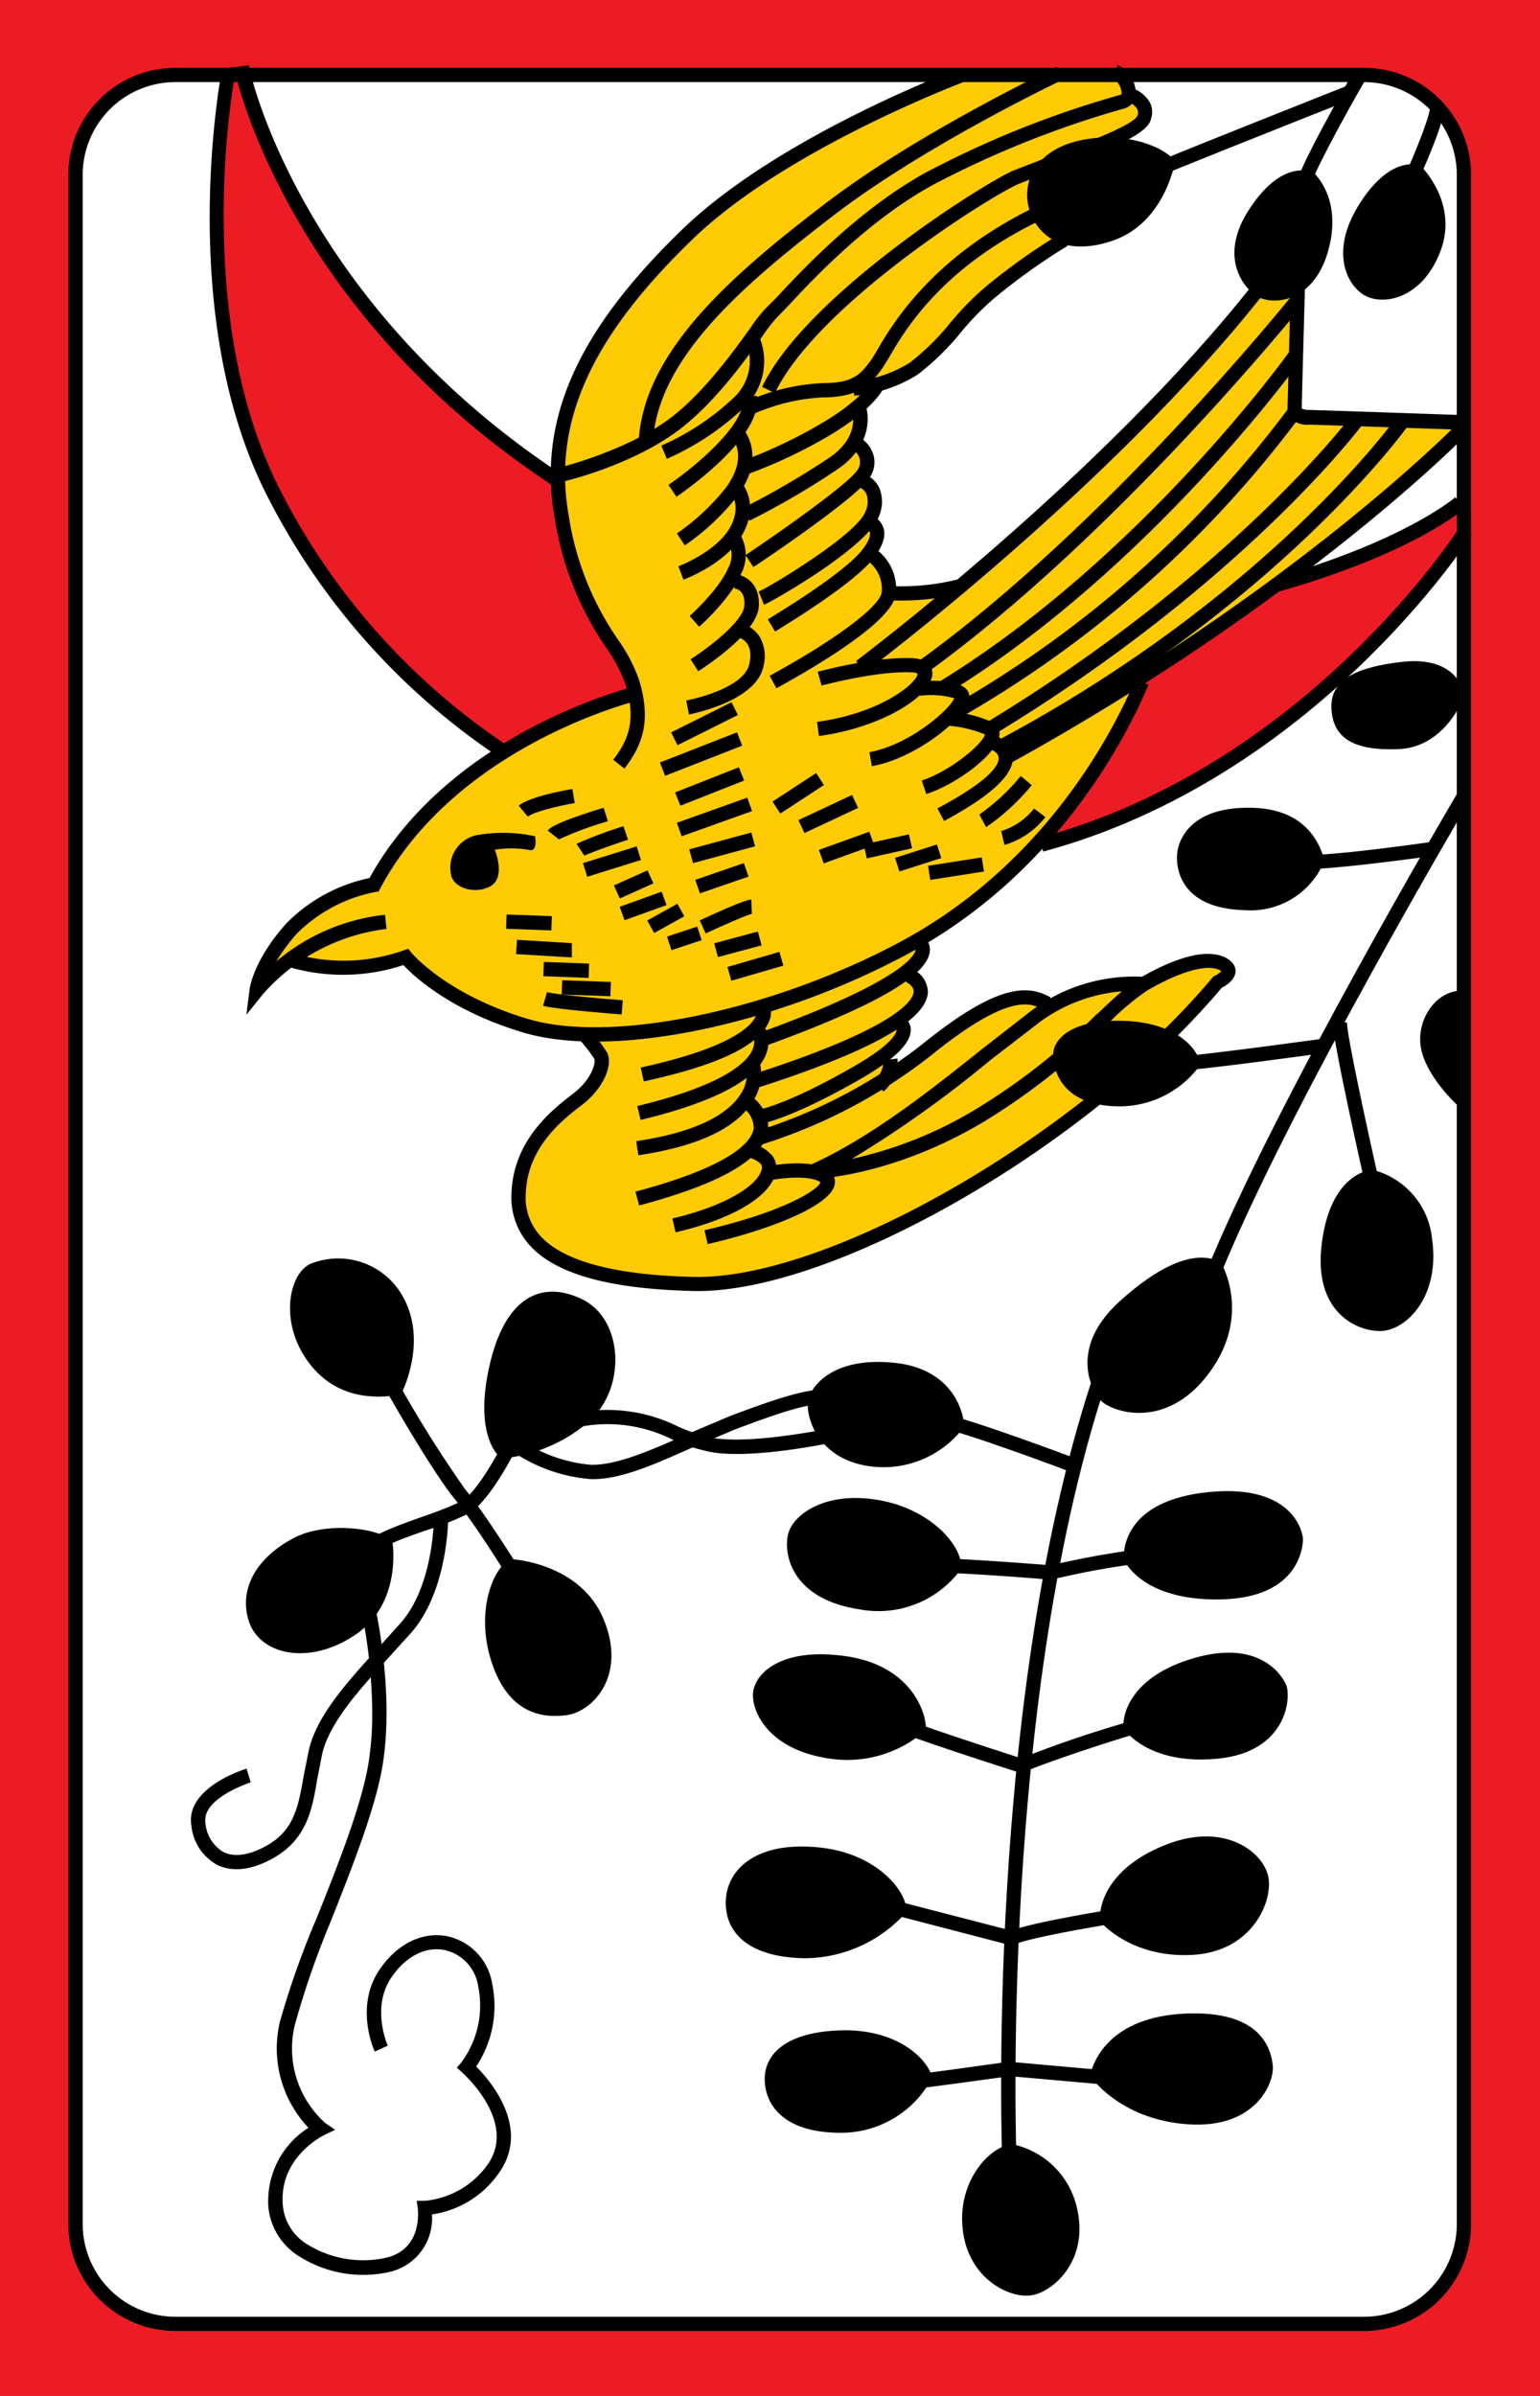 <svg id="_4_1" xmlns="http://www.w3.org/2000/svg" viewBox="0 0 153.07 238.11"><defs><style>.cls-1{fill:#ed1c24;}.cls-2{fill:#fff;}.cls-3{fill:#ffcb05;}</style></defs><title>_4_1</title><rect class="cls-1" width="153.07" height="238.11"/><path class="cls-2" d="M362.09,516.92V312.25s-.5-8.5-11.17-9l-118.16.33s-8.67.84-8.67,10.5v202.5s.17,9.67,9.67,10.34h119.5S361.59,526.58,362.09,516.92Z" transform="translate(-216.58 -295.97)"/><path class="cls-1" d="M362,346.17s-10,5.5-17.25,7.37L324.34,363l-3.75,13.13-.5,3.75s24.12-5.75,41.87-30.25Z" transform="translate(-216.58 -295.97)"/><path class="cls-3" d="M328,303.42H311S272.47,319,272.09,343c0,0,.63,8.5,3.75,14.25s3.75,7.25,3.75,7.75c0,0-17.87,4.38-25.75,19,0,0-9.25,1.5-11.25,9.38l2.88-2s2.62,2.12,11.62-.25a27.14,27.14,0,0,0,17.5,7.75,10.63,10.63,0,0,0,1.63,1.87c.87.75-.25,2.5-1.38,3.63s-5.75,3.62-6.62,8,.5,7.87,7.12,9.87,12.5,1.75,20.25-.37,23.12-10.75,30.12-16.63A133.81,133.81,0,0,0,337.59,394a2.62,2.62,0,0,0,1-1.5c.12-.87-1.25-1.25-2.63-1a56.91,56.91,0,0,0-6.5,2.63,15.18,15.18,0,0,0-8.87,2.12,2.92,2.92,0,0,0-2.88-1.25c-2,.25-6.12,3.25-7.12,3.88s-5.5,4.25-5.5,4.25l-.38-1.88a11.4,11.4,0,0,0,1.63-2.12c.62-1.13-.38-1.5-.88-1.38,0,0,2.25-2,2.63-3.12s-1.25-1.63-1.75-1.5c0,0,2.62-2.13,1.62-3.5,0,0,16.13-9.75,22.13-26.13,0,0,22.87-14.75,31.75-24.62l.12-1.25-14.87-.25s-2,.37-1.88-1.63.38-11.37.38-11.37l-4,.25S328,342,311.46,354.54l-6.37.38s-.5-2.88-2-3.75c0,0,1.37-2.25,0-3.25,0,0,1.12-3-.75-4.13,0,0,.75-2.37-.75-3.62a4.71,4.71,0,0,0,.12-3.25l1.75-2.38a26.63,26.63,0,0,0,3.75-1.5,14.68,14.68,0,0,0,4-3.87c.63-1,8.63-8.25,11.63-9.75a8.34,8.34,0,0,0,3.87-5l1.13-4.88s1.5-1,2.37-1.75-.37-2.25-1-2.37S328,303.42,328,303.42Z" transform="translate(-216.58 -295.97)"/><path class="cls-1" d="M272.09,343s-22.5-11.37-31.37-39.62l-1.38-.25s-3.25,12.62.38,30.5,19.62,32.5,26.75,37c0,0,8.5-4.25,13.12-5.63a16.08,16.08,0,0,0-1.25-3.87C277.72,360.29,272.72,354,272.09,343Z" transform="translate(-216.58 -295.97)"/><path d="M352.17,527.62A10.64,10.64,0,0,0,362.8,517V313.34a10.64,10.64,0,0,0-10.63-10.63H234a10.64,10.64,0,0,0-10.63,10.63V517A10.64,10.64,0,0,0,234,527.62Zm9.21-214.28V517a9.22,9.22,0,0,1-9.21,9.21H234A9.22,9.22,0,0,1,224.8,517V313.34a9.22,9.22,0,0,1,9.21-9.21H352.17A9.22,9.22,0,0,1,361.38,313.34Z" transform="translate(-216.58 -295.97)"/><path d="M333.34,312.17s-1,6-6.25,7.75-7.83-1-8.33-3.67,1.16-5.83,6.16-6.5S333.42,311.42,333.34,312.17Z" transform="translate(-216.58 -295.97)"/><path d="M347.09,313.08s3,2.5,1.5,7.84-5.83,5.5-7.33,4.33-3.34-4.17-.5-8.5S346.09,312.75,347.09,313.08Z" transform="translate(-216.58 -295.97)"/><path d="M357.76,312.42s3.83,3.66,2,8.5-5.84,5.5-7.67,4.33-3.17-4.5-.5-8.83S356.76,312.08,357.76,312.42Z" transform="translate(-216.58 -295.97)"/><path d="M361.76,365.92s-1.84,4.33-6.17,4.5-6.5-1-6.67-4,2.67-4.17,7-4.67,5.5,1.67,5.84,2.17S361.76,365.92,361.76,365.92Z" transform="translate(-216.58 -295.97)"/><path d="M348.26,381.42a7.91,7.91,0,0,1-8,5c-6.34-.17-6.84-4.17-6.67-5.67s1.5-4.67,7.5-4.5S347.92,380.75,348.26,381.42Z" transform="translate(-216.58 -295.97)"/><path d="M335.92,401.75a9.91,9.91,0,0,1-8,4.17c-5.33,0-6.5-3-6.66-4.84s1.83-3.83,7-3.66S335.59,400.08,335.92,401.75Z" transform="translate(-216.58 -295.97)"/><path d="M337.92,421.42s3.17,5.16-1.16,11-9.84,3.83-10.84,2.66-3-5.33,2-9.83S336.09,420.42,337.92,421.42Z" transform="translate(-216.58 -295.97)"/><path d="M353.09,412.25a7.87,7.87,0,0,1,5.83,6.83c.84,5.84-2.66,9.17-5.16,9.17s-6.5-2-5.84-8.33S351.76,412.25,353.09,412.25Z" transform="translate(-216.58 -295.97)"/><path d="M361.92,406.25s-3.16-2.67-4-5.67,1.34-6.33,4.17-6.16Z" transform="translate(-216.58 -295.97)"/><path d="M312.42,437.75a10,10,0,0,1-8.83,4c-5.83-.5-7-5.17-6.67-6.67s2.67-4.33,8.67-3.66S312.42,436.75,312.42,437.75Z" transform="translate(-216.58 -295.97)"/><path d="M312.09,451.92a10.13,10.13,0,0,1-10,4c-6.83-1-7.67-5.5-7.17-7.5s3.84-4.34,9.17-3.34S312.42,449.92,312.09,451.92Z" transform="translate(-216.58 -295.97)"/><path d="M328.26,450.92s1.66,4.16,9.66,4,8.17-5.5,8.17-6-.83-5.5-9.33-4.67S328.26,450.08,328.26,450.92Z" transform="translate(-216.58 -295.97)"/><path d="M328.26,467.75s2.33,3.67,9.33,3,7.33-6.17,6.83-7.33-2.83-4.5-9.16-2.67S328.09,466.42,328.26,467.75Z" transform="translate(-216.58 -295.97)"/><path d="M308.59,467.92a11.77,11.77,0,0,1-9.5,2.83c-5.83-.83-7.67-4.33-7.67-6.33s2.67-4.84,9.34-3.84S308.76,466.58,308.59,467.92Z" transform="translate(-216.58 -295.97)"/><path d="M325.92,486.92s3,3.66,9.17,3.33,8.17-5.67,7.5-8-4.33-5.17-10-3S325.76,485.08,325.92,486.92Z" transform="translate(-216.58 -295.97)"/><path d="M306.59,486.08a13.57,13.57,0,0,1-10.17,4.5c-6.33-.16-8-3.33-7.66-6.16s3.16-5.5,9.33-4.84S307.09,484.58,306.59,486.08Z" transform="translate(-216.58 -295.97)"/><path d="M324.92,502.25s2.84,4.33,9.67,4.83,8.67-4.16,8.5-5.83-1.17-5.5-8.67-5.17S325.26,500.75,324.92,502.25Z" transform="translate(-216.58 -295.97)"/><path d="M317.26,509.08a8.33,8.33,0,0,1,6.33,6.17c1.33,5.33-2.33,8.5-4.5,8.83s-6.33-1.66-6.83-6.66S315.26,509.08,317.26,509.08Z" transform="translate(-216.58 -295.97)"/><path d="M309.26,502.42a10.24,10.24,0,0,1-8.67,5.5c-6.17.16-8-2.84-8-5.34s2.17-4.66,7.5-4.83S308.59,500.25,309.26,502.42Z" transform="translate(-216.58 -295.97)"/><path d="M267.42,450.92s6.84.33,9.17,6-1.17,9.16-3.67,9.5-5.83-.17-7.5-5.34S265.76,451.42,267.42,450.92Z" transform="translate(-216.58 -295.97)"/><path d="M255.59,449.25s1,6-3.67,9.17-9.66,2-10.66-1.5,1.33-6.5,4.66-8.17S254.76,447.92,255.59,449.25Z" transform="translate(-216.58 -295.97)"/><path d="M256.42,434.58s2.67-5,.34-9.5a7.35,7.35,0,0,0-9.34-3.5c-2.16,1-3.16,6,0,10S255.09,434.75,256.42,434.58Z" transform="translate(-216.58 -295.97)"/><path d="M266.42,440.92a15.53,15.53,0,0,0,8.5-3.5c4-3.34,3.67-10.34-.5-12.34s-7.66,0-9.16,6.5S265.76,440.42,266.42,440.92Z" transform="translate(-216.58 -295.97)"/><path d="M280.1,363.54a16.11,16.11,0,0,0-2.09-4,29.48,29.48,0,0,1-4.89-12.26c-1.66-9.23,2.13-17.72,12.3-27.53,9.28-9,26.91-15.61,27.08-15.68l-.49-1.33c-.74.28-18.08,6.83-27.58,16-10.54,10.17-14.46,19.06-12.7,28.8a31.11,31.11,0,0,0,5.09,12.78,15.35,15.35,0,0,1,1.93,3.64c1.08,3.54.33,5.51-1.22,7.52l1.12.87C280.43,370,281.35,367.66,280.1,363.54Z" transform="translate(-216.58 -295.97)"/><path d="M284.36,338.47c3.37-2.65,6.28-6.68,8-9.09a19,19,0,0,1,1.33-1.74l1.14-1.17c2.36-2.55,7.89-8.5,14.43-12.1a97.52,97.52,0,0,1,19-7.6,1.57,1.57,0,0,0,1.22-1.44,3.23,3.23,0,0,0-1.78-2.9l-.56,1.3a1.8,1.8,0,0,1,.92,1.48c0,.15-.05.16-.14.19a97.94,97.94,0,0,0-19.34,7.73c-6.73,3.71-12.37,9.78-14.78,12.37l-1,1a13.68,13.68,0,0,0-1.59,2c-1.69,2.35-4.52,6.28-7.73,8.81-4.49,3.52-11.49,5.18-11.56,5.2l.32,1.38C272.55,343.87,279.62,342.19,284.36,338.47Z" transform="translate(-216.58 -295.97)"/><path d="M299.52,317.31c9.16-7,22.57-13.36,22.7-13.42l-.6-1.28c-.13.06-13.67,6.45-23,13.58S280.4,331,280.05,340.06l1.42.05C281.79,331.61,290.56,324.19,299.52,317.31Z" transform="translate(-216.58 -295.97)"/><path d="M317.87,314.23l3.6-1.4c5.34-2,8.88-3.41,9.44-4.82a2.23,2.23,0,0,0,0-1.79,3.23,3.23,0,0,0-1.76-1.48l-.45,1.35a1.76,1.76,0,0,1,.92.73.76.76,0,0,1,0,.67c-.38.93-5.74,2.94-8.62,4l-3.67,1.42c-3.12,1.34-20.69,12.49-25,21.51l1.27.62C297.75,326.35,314.83,315.54,317.87,314.23Z" transform="translate(-216.58 -295.97)"/><path d="M290.61,336.4a6.32,6.32,0,0,0,1.45-6.95l-1.28.6a5,5,0,0,1-1.2,5.38,25.47,25.47,0,0,1-7.27,4.83l.56,1.31A27,27,0,0,0,290.61,336.4Z" transform="translate(-216.58 -295.97)"/><path d="M291.79,335.29l-1.4.25c.43,2.34-4.29,6.53-7.37,8.62l.8,1.18C284.71,344.73,292.52,339.29,291.79,335.29Z" transform="translate(-216.58 -295.97)"/><path d="M289.82,345.34c3-4,.73-6.62.63-6.73l-1.06.94c.07.08,1.58,1.9-.7,4.94a22.83,22.83,0,0,1-4.83,4.5l.79,1.18A23.72,23.72,0,0,0,289.82,345.34Z" transform="translate(-216.58 -295.97)"/><path d="M290.37,349.1c1.73-3.08,0-5.07-.09-5.16l-1.06.94c0,.06,1.13,1.36-.08,3.52-1.35,2.41-5.09,3.84-5.13,3.85l.5,1.33C284.68,353.51,288.77,352,290.37,349.1Z" transform="translate(-216.58 -295.97)"/><path d="M290.24,353a4,4,0,0,0-.48-4.45l-1,1a2.64,2.64,0,0,1,.19,2.89c-.93,2.16-3.79,4.72-3.82,4.75l.94,1.06C286.19,358.17,289.19,355.48,290.24,353Z" transform="translate(-216.58 -295.97)"/><path d="M292,356.3c.17-2.4-1.43-3.18-2.31-3.26l-.13,1.41c.27,0,1.14.26,1,1.75s-3.33,4-5.34,5.29l.76,1.19C286.94,362.06,291.78,358.86,292,356.3Z" transform="translate(-216.58 -295.97)"/><path d="M292.45,362.24a3.9,3.9,0,0,0-.37-3,3.13,3.13,0,0,0-1.84-1.32l-.31,1.38c.28.07,1.61.5,1.13,2.66s-4.68,3.32-6.27,3.62l.27,1.4C285.73,366.82,291.7,365.6,292.45,362.24Z" transform="translate(-216.58 -295.97)"/><rect x="283.24" y="367.21" width="6.71" height="1.42" transform="translate(-350.87 -128.95) rotate(-26.57)"/><rect x="282.14" y="370.21" width="8.23" height="1.42" transform="translate(-332.05 -166.17) rotate(-21.37)"/><rect x="283.69" y="373.46" width="6.81" height="1.42" transform="translate(-333.93 -164.4) rotate(-21.55)"/><rect x="283.87" y="376.46" width="7.43" height="1.42" transform="translate(-326.7 -177.24) rotate(-19.66)"/><rect x="285.15" y="379.54" width="6.39" height="1.42" transform="translate(-305.92 -207.42) rotate(-15.15)"/><rect x="285.78" y="382.54" width="5.11" height="1.42" transform="translate(-325.74 -181.08) rotate(-19.02)"/><path d="M291.31,386.79l-.05-1.42c-.17,0-.66,0-5.13,2.07l.59,1.29C288.63,387.85,290.92,386.86,291.31,386.79Z" transform="translate(-216.58 -295.97)"/><rect x="287.68" y="389.12" width="4.49" height="1.42" transform="translate(-307.86 -207.33) rotate(-15.05)"/><rect x="288.98" y="391.29" width="5.38" height="1.42" transform="translate(-314.37 -199.03) rotate(-16.2)"/><path d="M273.71,375.78l-.24-1.4c-.7.12-4.24.75-5.33,1.66l.9,1.09C269.63,376.64,272.12,376.05,273.71,375.78Z" transform="translate(-216.58 -295.97)"/><path d="M277,377.59l-.42-1.35c-5.08,1.57-5.42,2.09-5.55,2.28l1.11.87A32.55,32.55,0,0,1,277,377.59Z" transform="translate(-216.58 -295.97)"/><path d="M279,379.42l-.45-1.34a43.34,43.34,0,0,0-4.67,1.75l.79,1.18C275,380.82,277.1,380.05,279,379.42Z" transform="translate(-216.58 -295.97)"/><rect x="274.63" y="380.87" width="5.59" height="1.42" transform="translate(-317.57 -196.13) rotate(-17.31)"/><rect x="277.76" y="383.12" width="3.66" height="1.42" transform="translate(-349.5 -147.38) rotate(-24.23)"/><rect x="278.29" y="385.29" width="4.43" height="1.42" transform="translate(-330.8 -178.06) rotate(-19.81)"/><rect x="281.04" y="386.54" width="3.43" height="1.42" transform="translate(-369.01 -110.04) rotate(-29.04)"/><rect x="283.01" y="388.54" width="3.16" height="1.42" transform="translate(-325.13 -185.92) rotate(-18.45)"/><rect x="268.46" y="385.41" width="1.42" height="4.5" transform="translate(-344.73 346.39) rotate(-87.89)"/><polygon points="56.84 93.73 51.39 93.4 51.29 94.82 56.84 95.15 56.84 93.73"/><rect x="272.13" y="390.08" width="1.42" height="4.5" transform="translate(-345.92 354.46) rotate(-87.87)"/><rect x="274.13" y="391.75" width="1.42" height="4.84" transform="translate(-345.11 359.34) rotate(-88.03)"/><path d="M278.48,395.38c-2.59-.2-6.72-.58-7.53-.81l-.39,1.36c1.2.34,7.14.81,7.81.86Z" transform="translate(-216.58 -295.97)"/><path d="M242.65,394.85A19.41,19.41,0,0,1,255,388.29l-.15-1.41a20.07,20.07,0,0,0-10.8,4.63,17.52,17.52,0,0,1,2.07-2.79,15.14,15.14,0,0,1,7.75-4.1l.35-.06.16-.31c7.59-14.21,25.36-18.6,25.54-18.64l-.33-1.38c-.18,0-18.29,4.52-26.28,19a16.26,16.26,0,0,0-8.25,4.49c-3.27,3.63-3.66,6.44-3.67,6.56l-.32,2.54Z" transform="translate(-216.58 -295.97)"/><path d="M306.93,390.71c14.66-7.93,21.53-21.3,23.81-26.68l-1.3-.56c-2.22,5.25-8.92,18.28-23.19,26-12.77,6.9-28.73,10.25-37.13,7.78-8.15-2.4-11.61-6.56-11.65-6.6l-.31-.39-.47.16a17.84,17.84,0,0,1-10.86.34l-.48,1.33a19.16,19.16,0,0,0,11.33-.21c1,1.08,4.68,4.56,12,6.73C277.58,401.2,293.65,397.88,306.93,390.71Z" transform="translate(-216.58 -295.97)"/><path d="M298.42,335.46c3.71,0,4.81-1.48,5.78-2.78l.12-.17.62-1c1.54-2.65,5.13-8.85,15-13.62l-.62-1.28c-10.21,5-14.1,11.67-15.57,14.19l-.52.86-.13.17c-.92,1.24-1.64,2.21-4.64,2.21a20.79,20.79,0,0,0-7.46,1.73l.59,1.29A19.55,19.55,0,0,1,298.42,335.46Z" transform="translate(-216.58 -295.97)"/><path d="M307.83,333.17a25.71,25.71,0,0,0,4.26-4.17,27,27,0,0,1,3.28-3.36,61,61,0,0,1,7.33-5.24l-.56-1.3a60.73,60.73,0,0,0-7.66,5.43,29,29,0,0,0-3.45,3.53,24.71,24.71,0,0,1-4,3.94,12.62,12.62,0,0,1-5.63,1.88l.07,1.41A13.8,13.8,0,0,0,307.83,333.17Z" transform="translate(-216.58 -295.97)"/><path d="M299.12,339.19c4.23-2.54,5.19-4.44,5.28-4.65l-1.28-.59s-.87,1.71-4.73,4a48.44,48.44,0,0,1-7.87,3.77l.47,1.34A49,49,0,0,0,299.12,339.19Z" transform="translate(-216.58 -295.97)"/><path d="M300,342.49c3.13-2.23,3.06-5.12,2.58-6.33l-1.32.51c0,.1.9,2.54-2.08,4.67a80.66,80.66,0,0,1-8.74,5.11l.63,1.27A79,79,0,0,0,300,342.49Z" transform="translate(-216.58 -295.97)"/><path d="M303,343.46a2.72,2.72,0,0,0,.44-2.12,3.1,3.1,0,0,0-1.32-1.85l-.77,1.19a1.38,1.38,0,0,1,.46,2c-.83,1.3-7.27,5.88-11.13,8.46l.78,1.18C291.9,352.06,301.74,345.47,303,343.46Z" transform="translate(-216.58 -295.97)"/><path d="M303.92,347.33a3.63,3.63,0,0,0,.05-2.89,2.7,2.7,0,0,0-1.49-1.36l-.46,1.34a1.26,1.26,0,0,1,.68.65,2.3,2.3,0,0,1-.11,1.76c-.85,2.29-9.64,7.55-10.6,7.93l.53,1.31C293.36,355.74,302.78,350.37,303.92,347.33Z" transform="translate(-216.58 -295.97)"/><path d="M303.49,351.34c.88-1.18,1.18-2.2.87-3a2.07,2.07,0,0,0-1.44-1.25l-.33,1.38a.67.67,0,0,1,.44.36c.06.16.11.65-.67,1.69-1.9,2.52-9.39,6.94-9.46,7l.72,1.22C293.93,358.51,301.43,354.09,303.49,351.34Z" transform="translate(-216.58 -295.97)"/><path d="M305.63,355a4.9,4.9,0,0,0-2.35-4.7l-.71,1.23a3.48,3.48,0,0,1,1.65,3.3c-.18,1.43-4.65,4.76-11.14,8.3l.68,1.24C298.05,362,305.29,357.71,305.63,355Z" transform="translate(-216.58 -295.97)"/><path d="M309.25,362.84c0-.32-.2-1.38-2-1.46-3.74-.17-9.16,1.29-9.39,1.35l.38,1.37c.05,0,5.43-1.47,8.94-1.31.47,0,.59.12.61.14a1.18,1.18,0,0,1-.27.54c-1,1.3-4.38,3.51-9.73,4.24l.19,1.41C304.46,368.23,309.35,365,309.25,362.84Z" transform="translate(-216.58 -295.97)"/><path d="M312.87,365.59a1.13,1.13,0,0,0-.33-1.22c-1.17-1-4.11-.72-4.69-.66l.15,1.41a8.55,8.55,0,0,1,3.43.24C311,366.47,307,370,303,370.72l.24,1.39C307.49,371.38,312.36,367.51,312.87,365.59Z" transform="translate(-216.58 -295.97)"/><path d="M315.92,369a1.23,1.23,0,0,0-.65-1.24,12.94,12.94,0,0,0-4.47-1.09l-.09,1.41a12.21,12.21,0,0,1,3.77.88c-.18.87-3.29,3.58-6.28,4.58l.45,1.34C311.68,373.91,315.75,370.88,315.92,369Z" transform="translate(-216.58 -295.97)"/><path d="M317.25,371.09a2.54,2.54,0,0,0-1.78-2l-.44,1.35s.76.27.81.8-.31,2-6.08,5.07l.66,1.25C315.18,375,317.41,372.9,317.25,371.09Z" transform="translate(-216.58 -295.97)"/><path d="M319.13,374l-1.09-.91a20.55,20.55,0,0,1-4.12,3.83l.68,1.25A21.84,21.84,0,0,0,319.13,374Z" transform="translate(-216.58 -295.97)"/><path d="M320.49,377.17l-1.13-.85a6.64,6.64,0,0,1-3.26,2.24l.32,1.38A8,8,0,0,0,320.49,377.17Z" transform="translate(-216.58 -295.97)"/><rect x="293.33" y="374.12" width="5.18" height="1.42" transform="translate(-373.49 -72.85) rotate(-33.19)"/><rect x="295.98" y="376.12" width="5.89" height="1.42" transform="translate(-348.26 -133.47) rotate(-25.11)"/><rect x="299.43" y="377.62" width="5.33" height="1.42" transform="matrix(0.94, -0.34, 0.34, 0.94, -328.46, -168.69)"/><rect x="302.53" y="379.37" width="4.61" height="1.42" transform="translate(-292.05 -220.45) rotate(-12.58)"/><rect x="305.65" y="380.54" width="4.37" height="1.42" transform="translate(-318.1 -184.06) rotate(-17.74)"/><rect x="308.89" y="381.62" width="5.4" height="1.42" transform="translate(-271.85 -243.32) rotate(-8.88)"/><path d="M269.76,379.08a14.93,14.93,0,0,0-5.5-.16,3.3,3.3,0,0,0-2.84,4c.17,1.16,2.17,2,3.84,1.16s.5-3.66.5-3.66a10.39,10.39,0,0,1,3.33,0C270.09,380.75,269.76,379.08,269.76,379.08Z" transform="translate(-216.58 -295.97)"/><path d="M342.31,325l-1.11-.88c-15.1,19.2-39.29,37.36-39.53,37.54l.84,1.14C302.76,362.63,327.1,344.37,342.31,325Z" transform="translate(-216.58 -295.97)"/><path d="M312.1,354.94l-.35-1.38a23.43,23.43,0,0,1-6.75.65l-.15,1.41A24.92,24.92,0,0,0,312.1,354.94Z" transform="translate(-216.58 -295.97)"/><path d="M361.59,337.21l-8.15-.28-6.68-.22a1.67,1.67,0,0,1-.79-.14c0-.69.33-12.47.33-12.47l-1.42,0-.34,13.06.13.19a2.36,2.36,0,0,0,2.09.82l6.63.22,8.2.28Z" transform="translate(-216.58 -295.97)"/><path d="M346,326.36l-1.11-.89c-.18.23-18.33,22.75-37,36.2l.83,1.15C327.53,349.26,345.79,326.59,346,326.36Z" transform="translate(-216.58 -295.97)"/><path d="M345.83,331.83l-1.15-.83c-.14.21-14.66,20.37-34.63,32.65l.74,1.2C331,352.42,345.69,332,345.83,331.83Z" transform="translate(-216.58 -295.97)"/><path d="M345.84,337.31l-1.17-.79a109.39,109.39,0,0,1-33.76,29.78l.69,1.23A110.67,110.67,0,0,0,345.84,337.31Z" transform="translate(-216.58 -295.97)"/><path d="M352,338.17l-1.14-.84c-.11.15-11.72,15.57-36.29,30.48l.73,1.21C340.12,354,351.88,338.33,352,338.17Z" transform="translate(-216.58 -295.97)"/><path d="M356.5,338.33l-1.16-.82c-.12.17-12.73,17.7-39.42,31.95l.67,1.25C343.59,356.3,356.38,338.5,356.5,338.33Z" transform="translate(-216.58 -295.97)"/><path d="M362.27,339.24l-1-1c-.16.16-16.11,16.45-45,32.37l.68,1.24C346,355.84,362.11,339.41,362.27,339.24Z" transform="translate(-216.58 -295.97)"/><path d="M267.12,370.14a67,67,0,0,1-23.06-26.2c-4.18-8.6-5.24-18.51-5.24-26.36a85.3,85.3,0,0,1,1-13.52l.36,0c1,3.69,7.34,24.37,31.31,40.15l.78-1.18C246.55,326,241.5,303.33,241.45,303.1l-.13-.63-2.66.3-.1.51c0,.23-4.44,23.44,4.23,41.28a68.4,68.4,0,0,0,23.61,26.8Z" transform="translate(-216.58 -295.97)"/><path d="M352.37,303.77l-1.23-.71c-.57,1-5.57,9.67-5.92,11.74l1.4.23C346.85,313.66,350.19,307.54,352.37,303.77Z" transform="translate(-216.58 -295.97)"/><path d="M351.18,305.74l-.52-1.32c-.77.31-19,7.52-20.39,8.2l.64,1.26C331.94,313.37,344.62,308.33,351.18,305.74Z" transform="translate(-216.58 -295.97)"/><path d="M360.13,306.82l-1.41-.14c-.13,1.27-1.81,5.2-2.44,6.61l1.29.59C357.81,313.34,360,308.55,360.13,306.82Z" transform="translate(-216.58 -295.97)"/><path d="M362.23,346.44l-1-1.05s-4.91,4.28-17.89,8l.4,1.36C357.12,350.93,362,346.63,362.23,346.44Z" transform="translate(-216.58 -295.97)"/><path d="M362.86,349.13l-1.2-.76c-.15.24-15.18,23.69-41.75,30.86l.36,1.37C347.39,373.28,362.71,349.37,362.86,349.13Z" transform="translate(-216.58 -295.97)"/><path d="M292.94,397.65a2.21,2.21,0,0,0,.12-1.88l-1.29.6s.11.29-.16.77c-.57,1-2.81,3.07-11.34,4.92l.3,1.38C287.68,401.9,291.84,400,292.94,397.65Z" transform="translate(-216.58 -295.97)"/><path d="M292.81,400.49a3.1,3.1,0,0,0-.52-2.88l-1.07.94a1.64,1.64,0,0,1,.23,1.54c-.4,1.22-2.43,3.6-11.53,5.8l.34,1.38C287.75,405.46,292,403.17,292.81,400.49Z" transform="translate(-216.58 -295.97)"/><path d="M291.38,405.47a5,5,0,0,0,.72-3.93l-1.35.42a3.67,3.67,0,0,1-.59,2.8c-1,1.56-3.6,3.62-10.34,4.62l.21,1.4C285.9,409.91,289.72,408.12,291.38,405.47Z" transform="translate(-216.58 -295.97)"/><path d="M292.89,408.37c.35-2.14-1.66-3.49-1.74-3.55l-.79,1.19a2.47,2.47,0,0,1,1.13,2.14c-.21,1.22-2,3.65-11.75,6.25l.37,1.37C288.25,413.6,292.43,411.18,292.89,408.37Z" transform="translate(-216.58 -295.97)"/><path d="M293.6,412.81a2.14,2.14,0,0,0-.18-1.89,3.77,3.77,0,0,0-2.58-1.37l-.17,1.4a2.57,2.57,0,0,1,1.56.73.73.73,0,0,1,0,.68c-.47,1.42-3.39,3.43-8.82,4.7l.32,1.38C289.16,417.18,292.84,415.07,293.6,412.81Z" transform="translate(-216.58 -295.97)"/><path d="M299.54,413.72a1.31,1.31,0,0,0-.51-1.36c-1.71-1.33-5.79-.56-6.25-.47l.28,1.39c1.48-.3,4.15-.5,5.07.19-.25.79-3.86,3-11.53,4.76l.32,1.38C292.86,418.24,299.07,415.88,299.54,413.72Z" transform="translate(-216.58 -295.97)"/><path d="M309,390.49a1.61,1.61,0,0,0-.75-1.52l-.74,1.21a.2.2,0,0,1,.07.21c-.07.46-1.12,3-15.43,8.19l.48,1.34C303.46,396,308.81,392.93,309,390.49Z" transform="translate(-216.58 -295.97)"/><path d="M308.81,394.57a2.55,2.55,0,0,0-1.61-2.31l-.56,1.31s.78.35.75.94c0,.74-1.3,3.51-16,8.23l.44,1.35C303.12,400.46,308.69,397.34,308.81,394.57Z" transform="translate(-216.58 -295.97)"/><path d="M302.11,403.2c3.46-2,5-3.55,5-4.93a1.57,1.57,0,0,0-.87-1.33l-.62,1.27a.15.15,0,0,1,.07.14c0,.19-.21,1.29-4.27,3.62-6.42,3.69-9.24,4.24-9.27,4.25l.25,1.39C292.5,407.59,295.41,407.05,302.11,403.2Z" transform="translate(-216.58 -295.97)"/><path d="M305.79,401.17l-1.41.15a2.55,2.55,0,0,1-.92,2.06l.93,1.07A4,4,0,0,0,305.79,401.17Z" transform="translate(-216.58 -295.97)"/><path d="M309.2,400.8c7.27-5.88,9.59-5.2,10.71-4.67.09.2.21.44.21.44l1.27-.64-.44-.88-.21-.1c-2.1-1.05-5.07-1.2-12.43,4.75a52,52,0,0,1-16.58,8.7l.38,1.37A52.81,52.81,0,0,0,309.2,400.8Z" transform="translate(-216.58 -295.97)"/><path d="M338,394.15c.44-.23,1.37-.8,1.39-1.67v0c0-.39-.18-.92-1-1.34-2.17-1.09-5.67.41-8.3,1.9a17.08,17.08,0,0,0-10.93,3.32l-5,3.89c-5,4-11.18,8.9-17.17,11.54l.3,1.35c.32,0,8-.23,17.19-5.76a65,65,0,0,0,12.17-9.61,25,25,0,0,1,4-3.39c3.28-1.89,5.89-2.62,7.16-2l.16.11a2.1,2.1,0,0,1-.64.45l-.14.07-.1.12c-13.1,15.62-38.18,30.07-51.61,29.74-7.71-.18-12.8-1.53-15.12-4a5.63,5.63,0,0,1-1.52-4.27c.16-4.65,3.67-7.35,5.56-8.8,2.29-1.76,3.1-4.08,2.53-5.21a16.27,16.27,0,0,0-1.77-2.32l-1.06.94a15.18,15.18,0,0,1,1.56,2c.12.28-.13,1.92-2.13,3.46s-5.92,4.56-6.11,9.87a7.1,7.1,0,0,0,1.91,5.3c2.62,2.78,7.9,4.23,16.12,4.43C299.15,424.63,324.69,410,338,394.15Zm-12.39,2.58a63.16,63.16,0,0,1-11.93,9.41,40.59,40.59,0,0,1-12.43,5A113.13,113.13,0,0,0,315,401.34l5-3.85a16,16,0,0,1,8.09-3C327.34,395.13,326.55,395.87,325.65,396.73Z" transform="translate(-216.58 -295.97)"/><path d="M362.7,375.44l-1.22-.72c-.18.31-18.27,30.91-25.05,47.77l1.32.52C344.48,406.26,362.52,375.75,362.7,375.44Z" transform="translate(-216.58 -295.97)"/><path d="M353.78,413.93c-1.33-5.87-3.32-15.06-3.32-16.35h-1.41c0,1.86,3,15.15,3.35,16.66Z" transform="translate(-216.58 -295.97)"/><path d="M348.19,400.62l-.2-1.41c-.12,0-12,1.67-15.1,1.83l.07,1.42C336.12,402.29,347.7,400.69,348.19,400.62Z" transform="translate(-216.58 -295.97)"/><path d="M359.36,381l-.21-1.4c-.11,0-11.11,1.65-14.15,1.33l-.15,1.41C348.07,382.63,358.9,381,359.36,381Z" transform="translate(-216.58 -295.97)"/><path d="M317.63,511.22c0-.46-1.86-46.58,9.3-79.07l-1.34-.46c-11.25,32.74-9.39,79.13-9.38,79.59Z" transform="translate(-216.58 -295.97)"/><path d="M316.94,502.3l9.25.82.13-1.41-9.41-.84h-.09c-3.58.5-9.44,1.31-9.91,1.33v1.41C307.43,503.62,314.63,502.62,316.94,502.3Z" transform="translate(-216.58 -295.97)"/><path d="M317.41,489.22c1.15-.58,7.18-1.67,11-2.27l-.22-1.4c-.95.15-8.94,1.43-11.09,2.29l-13.28-3.44-.38,1.36,13.77,3.58Z" transform="translate(-216.58 -295.97)"/><path d="M318.37,472.07c3.25-1.37,11.12-3.86,11.77-3.95l-.05-1.41a113.6,113.6,0,0,0-12,4c-1.2-.38-9.27-3-11.55-3.9l-.53,1.31c2.5,1,11.5,3.9,11.88,4l.25.08Z" transform="translate(-216.58 -295.97)"/><path d="M321.41,452.88a81.22,81.22,0,0,1,8.95-1.6l-.2-1.4a92.57,92.57,0,0,0-9.14,1.65c-1.39-.11-10.35-.82-11.84-.65l.16,1.41c1.05-.12,7.57.33,11.69.67h.2Z" transform="translate(-216.58 -295.97)"/><path d="M323.51,440.92c-.42-.16-10.26-3.86-13.44-4.53l-.29,1.39c3.08.64,13.13,4.43,13.23,4.47Z" transform="translate(-216.58 -295.97)"/><path d="M299.57,439.28l-.29-1.39c-.08,0-7.76,1.63-11.74,1a16,16,0,0,1-3.61-1.17,15.75,15.75,0,0,0-10.83-1.15l.31,1.38a14.37,14.37,0,0,1,10,1.08,17.43,17.43,0,0,0,3.92,1.26C291.56,441,299.25,439.34,299.57,439.28Z" transform="translate(-216.58 -295.97)"/><path d="M285.2,439.91l4.31-1.83c5-1.9,7.75-2.77,9.86-2.62l.1-1.42c-2.37-.17-5.27.74-10.46,2.71l-4.39,1.86c-3.34,1.5-6.79,3-9.33,2.93a14.71,14.71,0,0,1-6.79-2.37l-.82,1.16a16.06,16.06,0,0,0,7.55,2.63C278.1,443.08,281.55,441.54,285.2,439.91Z" transform="translate(-216.58 -295.97)"/><path d="M268.53,452.38c-.15-.24-3.55-5.74-5.72-8.41a119.72,119.72,0,0,1-8.75-14.52l-1.28.6c1.52,3.21,6.7,12.07,8.93,14.81s5.58,8.21,5.61,8.26Z" transform="translate(-216.58 -295.97)"/><path d="M259.11,448a32,32,0,0,0,4-1.59c2.31-1.24,5.16-7.15,5.47-7.82l-1.28-.6c-.8,1.7-3.25,6.31-4.86,7.18a35.66,35.66,0,0,1-3.78,1.5c-2.47.88-4.81,1.71-5.72,2.62l1,1C254.61,449.57,257.11,448.68,259.11,448Z" transform="translate(-216.58 -295.97)"/><path d="M255.25,521.77a5.45,5.45,0,0,0,4.27-5.63s0-.06,0-.1a9.78,9.78,0,0,0,6.85-4.42,6.06,6.06,0,0,0,1-3.28c0-3.17-2.39-5.92-3.46-7a10.83,10.83,0,0,0,1.59-8.23,5.75,5.75,0,0,0-4.49-4.72c-2.53-.48-5.07.82-6.8,3.47-2.35,3.62-.46,7.84-.38,8l1.29-.59s-1.64-3.7.28-6.65c1.4-2.16,3.4-3.23,5.35-2.86a4.32,4.32,0,0,1,3.36,3.61,9.48,9.48,0,0,1-1.68,7.57l-.44.52.51.46c.54.49,5.23,4.89,2.71,8.93a8.63,8.63,0,0,1-6.43,3.84l-.78,0,.11.77c0,.17.5,4-3.13,4.88a10.54,10.54,0,0,1-8.13-1.5,5.07,5.07,0,0,1-2.17-3.85c-.3-4.62,3.92-6.73,4.1-6.82l1.11-.54-1-.69a9.94,9.94,0,0,1-3-9.75A87,87,0,0,1,249.42,487c2.12-5.34,4.52-11.4,5.2-15.67,1.18-7.38-.76-15.75-.84-16.11l-1.38.33a52.42,52.42,0,0,1,1.18,10.66,31,31,0,0,1-.36,4.9c-.65,4.11-3,10.09-5.12,15.37a86.9,86.9,0,0,0-3.7,10.41,11.81,11.81,0,0,0-.31,2.68,11.48,11.48,0,0,0,3.15,7.86,8.6,8.6,0,0,0-4,7.1,5.43,5.43,0,0,0,0,.57A6.48,6.48,0,0,0,246,520,11.92,11.92,0,0,0,255.25,521.77Z" transform="translate(-216.58 -295.97)"/><path d="M243.6,480.71c3.44-1.87,4-4.81,4.51-7.92l.5-2.54c.76-3.18,3.79-6.48,6.71-9.67l2.14-2.36c3.63-4.16,3.67-11.17,3.67-11.47h-1.42c0,.07,0,6.78-3.32,10.53l-2.12,2.35c-3,3.32-6.19,6.75-7,10.29l-.52,2.63c-.53,3-.94,5.37-3.79,6.91-1.66.9-3.1,1.09-4.17.57a3.69,3.69,0,0,1-1.79-2.89c-.39-2.48,4.45-4,4.5-4.05l-.41-1.35c-.25.07-6.08,1.89-5.49,5.62a5,5,0,0,0,2.56,3.94C239.17,481.81,241,482.13,243.6,480.71Z" transform="translate(-216.58 -295.97)"/></svg>